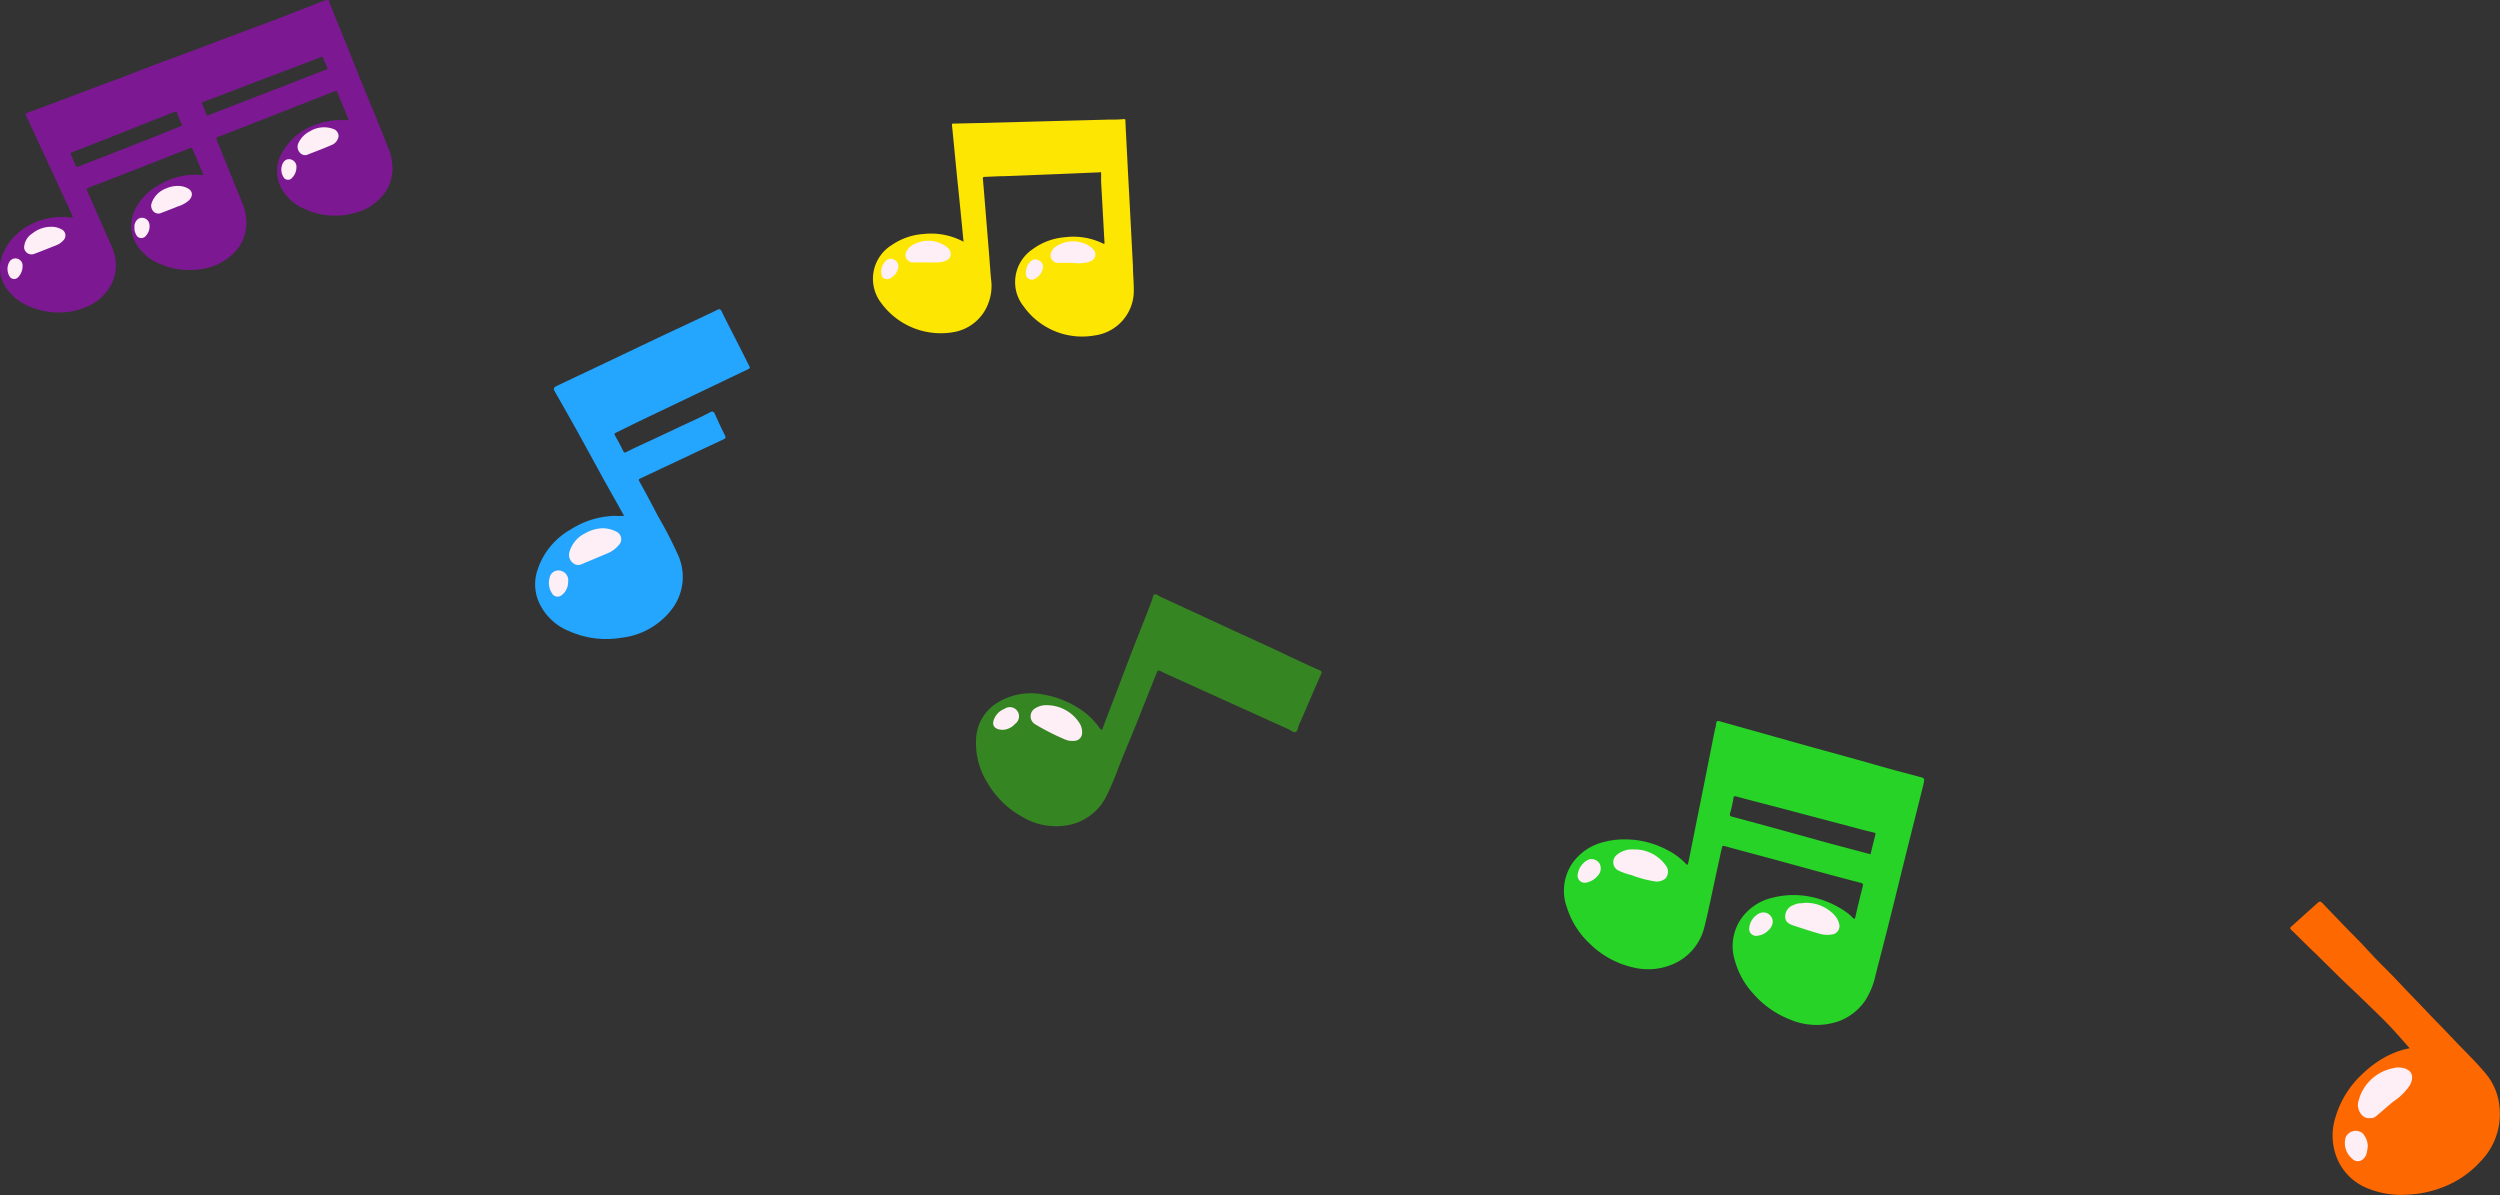 <svg xmlns="http://www.w3.org/2000/svg" viewBox="0 0 332.89 159.12">
  <rect x="0" y="0" width="332.89" height="159.12" fill="#333333" stroke="none"/>
  <defs>
    <style>
      .cls-1 {
        fill: #fe6801;
      }

      .cls-2 {
        fill: #feeef6;
      }

      .cls-3 {
        fill: #368523;
      }

      .cls-4 {
        fill: #7d1893;
      }

      .cls-5 {
        fill: #24a5fe;
      }

      .cls-6 {
        fill: #28d328;
      }

      .cls-7 {
        fill: #fee603;
      }
    </style>
  </defs>
  <title>p16</title>
  <g id="character">
    <g>
      <path class="cls-1" d="M320.86,139.58c-.89-1-1.81-2.08-2.79-3.1-1.21-1.25-2.47-2.44-3.71-3.65-.83-.81-1.68-1.59-2.52-2.4L308.36,127c-1.07-1-2.12-2.09-3.2-3.12-.24-.22-.28-.35,0-.56l3.46-3.11c.21-.19.37-.21.58,0l3.14,3.27c.72.74,1.45,1.46,2.16,2.2,1,1.08,2,2.17,3.09,3.24s1.94,2,2.89,3q1.85,1.91,3.67,3.83c1,1,1.94,2,2.89,3,1.36,1.42,2.78,2.78,4,4.27a8,8,0,0,1,1.77,4.27,9,9,0,0,1-2.52,7.37,13,13,0,0,1-5,3.42,14.45,14.45,0,0,1-4.83,1,11.71,11.71,0,0,1-5.05-.79,7.31,7.31,0,0,1-4-3.57,8,8,0,0,1-.41-6,12.62,12.62,0,0,1,3.6-5.74,13.72,13.72,0,0,1,3.46-2.46A10.74,10.74,0,0,1,320.86,139.58Z"/>
      <path class="cls-2" d="M315.55,148.88c-1,.17-1.8-1.18-1.53-2.16a5.92,5.92,0,0,1,4.58-4.47,2.86,2.86,0,0,1,1.56,0c1.18.38,1.25,1.32.7,2.3a7.56,7.56,0,0,1-2.08,2.06c-.8.64-1.56,1.33-2.37,2A1.09,1.09,0,0,1,315.55,148.88Z"/>
      <path class="cls-2" d="M315.29,152.59a6.91,6.91,0,0,1-.18,1.06c-.29.93-1.28,1.35-2,.55a2.68,2.68,0,0,1-.75-2.81,1.48,1.48,0,0,1,2.22-.51A2.73,2.73,0,0,1,315.29,152.59Z"/>
    </g>
    <g>
      <path class="cls-3" d="M146.74,97.19c.56-1.46,1.11-2.92,1.67-4.37.87-2.28,1.73-4.56,2.61-6.84.79-2,1.59-4,2.38-6.08.11-.26.08-.65.33-.75s.51.18.77.3l9.58,4.43c2.35,1.09,4.72,2.14,7.06,3.26q2.3,1.1,4.62,2.13c.32.14.23.32.13.54-1,2.25-1.94,4.5-2.93,6.74-.14.33-.16.85-.46.93s-.63-.24-.95-.39l-15-6.79c-.67-.3-1.33-.59-2-.93-.3-.16-.41-.1-.52.19-.63,1.58-1.26,3.17-1.9,4.75-1,2.59-2.11,5.18-3.15,7.77a37.8,37.8,0,0,1-1.69,4,7.15,7.15,0,0,1-5.12,3.8,8.74,8.74,0,0,1-6.11-1.15,12.09,12.09,0,0,1-4.57-4.49A9.92,9.92,0,0,1,130,98.05a5.89,5.89,0,0,1,2.61-4.35A8.43,8.43,0,0,1,139,92.5a12.57,12.57,0,0,1,4.93,2,9.24,9.24,0,0,1,2.41,2.34A.73.73,0,0,0,146.74,97.19Z"/>
      <path class="cls-2" d="M139.4,93.9a5.19,5.19,0,0,1,4.25,2.25,2.27,2.27,0,0,1,.44,1.43A1.06,1.06,0,0,1,143,98.65a2.36,2.36,0,0,1-1.12-.16,30.81,30.81,0,0,1-4.09-2.08,1.23,1.23,0,0,1,.1-2.12A2.68,2.68,0,0,1,139.4,93.9Z"/>
      <path class="cls-2" d="M133.59,97.18c-1.2,0-1.59-.62-1.19-1.5a2.43,2.43,0,0,1,1.37-1.3,1.22,1.22,0,0,1,1.4,2A2.34,2.34,0,0,1,133.59,97.18Z"/>
    </g>
    <g>
      <path class="cls-4" d="M51.73,19.78c-.85-2.14-1.7-4.27-2.59-6.4S47.42,9.15,46.56,7c-.54-1.32-1.07-2.65-1.62-4-.38-.93-.77-1.86-1.12-2.81-.08-.21-.16-.33-.43-.19a10.62,10.62,0,0,1-1.11.43L38.5,1.91c-.79.3-1.56.62-2.35.91-1.93.72-3.87,1.43-5.8,2.16-1.51.56-3,1.15-4.52,1.71-1.33.5-2.67,1-4,1.47-1.74.65-3.47,1.33-5.2,2-1.47.56-2.94,1.09-4.41,1.64l-4.49,1.7L3.37,15.13q1.23,2.69,2.46,5.34c.94,2,1.87,4.05,2.81,6.07.34.74.69,1.46,1,2.2,0,.06.11.15,0,.23s-.14,0-.21,0a4.4,4.4,0,0,0-1.15-.08,9,9,0,0,0-4.18,1A7.84,7.84,0,0,0,.47,33.6a4.84,4.84,0,0,0-.47,2,4.77,4.77,0,0,0,1,3,7.16,7.16,0,0,0,3.3,2.36,10.12,10.12,0,0,0,4.25.63,9.06,9.06,0,0,0,2.94-.72,6.47,6.47,0,0,0,3.36-3.07,5.68,5.68,0,0,0,.42-3.83,12.14,12.14,0,0,0-.93-2.34c-.93-2.09-1.83-4.19-2.76-6.28-.08-.19,0-.27.13-.33l1.75-.67,6-2.33,5.91-2.32c.15-.06.21,0,.26.11s.22.55.34.83l1,2.34c.14.35.12.36-.24.33a9,9,0,0,0-1.64,0,9.33,9.33,0,0,0-3.73,1.22A7.58,7.58,0,0,0,18,27.88a4.77,4.77,0,0,0,.09,4.51,6.45,6.45,0,0,0,3.42,2.83,9.6,9.6,0,0,0,4.91.66A7.79,7.79,0,0,0,31,33.83a5.65,5.65,0,0,0,1.81-4,7.21,7.21,0,0,0-.63-3c-1.12-2.75-2.23-5.51-3.35-8.26-.07-.18-.06-.23.14-.31l7.21-2.81,8.23-3.24c.39-.15.43-.13.59.25a0,0,0,0,0,0,0c.45,1.12.91,2.24,1.37,3.36.06.15,0,.2-.12.18L45.78,16a9,9,0,0,0-3.49.51,8.2,8.2,0,0,0-4.76,3.88,4.78,4.78,0,0,0-.13,4.54,6.3,6.3,0,0,0,3.14,2.88,9.46,9.46,0,0,0,3.81.9,9.18,9.18,0,0,0,2.84-.35,6.92,6.92,0,0,0,4.25-3,5.56,5.56,0,0,0,.82-2.88A6.79,6.79,0,0,0,51.73,19.78ZM24,16.83,21.11,18l-3.55,1.4-7.22,2.82-.09,0c-.09,0-.12-.06-.15-.13-.22-.49-.41-1-.66-1.48,0-.09-.13-.22.1-.31q4.52-1.76,9-3.55l4.68-1.84c.18-.07.28-.09.36.14a11.93,11.93,0,0,0,.57,1.39C24.28,16.66,24.25,16.74,24,16.83ZM43.43,9.27c-1.84.7-3.68,1.43-5.51,2.14L31.21,14c-1.13.43-2.25.88-3.38,1.32l-.17.06c-.16,0-.16-.08-.18-.13-.19-.47-.36-1-.57-1.42-.11-.25.1-.24.19-.28.79-.3,1.59-.58,2.37-.88,1.45-.55,2.9-1.12,4.35-1.68L39.7,8.77c1-.38,2-.76,3-1.16.19-.07.26-.07.33.13.16.42.36.82.53,1.23C43.63,9.11,43.6,9.2,43.43,9.27Z"/>
      <path class="cls-2" d="M23.71,24.76a2.6,2.6,0,0,1,1.38.37c.58.35.62,1,.06,1.56a4.13,4.13,0,0,1-1.5.81c-.73.3-1.46.58-2.2.86a.89.89,0,0,1-1-.19,1.09,1.09,0,0,1-.28-1.07,3.22,3.22,0,0,1,1.93-2A3.76,3.76,0,0,1,23.71,24.76Z"/>
      <path class="cls-2" d="M45.08,18.17a1.49,1.49,0,0,1-1,1.17c-1,.44-2,.81-3,1.2a.91.91,0,0,1-1.13-.19A1.16,1.16,0,0,1,39.76,19a3.32,3.32,0,0,1,1.51-1.52,3.59,3.59,0,0,1,3.11-.31A1,1,0,0,1,45.08,18.17Z"/>
      <path class="cls-2" d="M3.21,33A2.32,2.32,0,0,1,4.3,31.09,4,4,0,0,1,7,30.2a2.7,2.7,0,0,1,1.14.31.91.91,0,0,1,.25,1.54,2.32,2.32,0,0,1-.9.61c-1,.39-1.95.78-2.94,1.15A1,1,0,0,1,3.21,33Z"/>
      <path class="cls-2" d="M17.91,30.32a1.26,1.26,0,0,1,.56-1.22,1,1,0,0,1,1.43.79,1.85,1.85,0,0,1-.43,1.46.8.8,0,0,1-.84.33c-.38-.1-.52-.42-.64-.75A1.51,1.51,0,0,1,17.91,30.32Z"/>
      <path class="cls-2" d="M3,35.55a2.07,2.07,0,0,1-.59,1.37.71.71,0,0,1-1.15-.14,1.92,1.92,0,0,1,0-1.93.93.93,0,0,1,1.06-.4.94.94,0,0,1,.69.86C3,35.37,3,35.43,3,35.55Z"/>
      <path class="cls-2" d="M39.47,22.29a2,2,0,0,1-.57,1.38.69.69,0,0,1-1.18-.14,1.87,1.87,0,0,1,0-1.9.9.9,0,0,1,1.08-.38A1,1,0,0,1,39.47,22.29Z"/>
    </g>
    <g>
      <path class="cls-5" d="M83.1,68.68,80.42,63.9,77,57.66q-1.44-2.58-2.91-5.15c-.49-.85-.51-.86.38-1.28,2.34-1.12,4.68-2.21,7-3.32L88,44.8c2.51-1.18,5-2.32,7.51-3.54.26-.13.42-.14.59.22.76,1.57,1.58,3.12,2.37,4.68.45.87.88,1.76,1.33,2.64.1.19,0,.25-.12.33l-7.65,3.66-6.95,3.32L82.05,57.6c-.24.11-.28.19-.14.43.37.65.73,1.31,1.06,2,.11.23.2.27.43.16,1-.51,2.08-1,3.12-1.48l4.71-2.21c1.11-.52,2.21-1,3.31-1.6.32-.16.5-.13.65.22.42.95.85,1.89,1.32,2.81.19.34.08.46-.21.59l-3.9,1.83-5.8,2.73c-.45.21-.89.43-1.34.63-.22.09-.24.17-.12.39.84,1.53,1.67,3.07,2.47,4.62a54.45,54.45,0,0,1,2.76,5.37,7.09,7.09,0,0,1-1.05,7.21,9.82,9.82,0,0,1-6.58,3.62,12.1,12.1,0,0,1-7-.9,7.42,7.42,0,0,1-4-3.87,5.93,5.93,0,0,1-.29-3.85,9.55,9.55,0,0,1,4.48-5.76,11.46,11.46,0,0,1,5.87-1.85A9.64,9.64,0,0,0,83.1,68.68Z"/>
      <path class="cls-2" d="M80.29,70.34a4.21,4.21,0,0,1,1.77.44,1.12,1.12,0,0,1,.29,1.85,3.86,3.86,0,0,1-1.34,1l-3.55,1.49a1.06,1.06,0,0,1-1.22-.2,1.37,1.37,0,0,1-.43-1.37A4,4,0,0,1,77.94,71,4.87,4.87,0,0,1,80.29,70.34Z"/>
      <path class="cls-2" d="M75.65,77.5a2.18,2.18,0,0,1-.93,1.8A.85.85,0,0,1,73.5,79a2.52,2.52,0,0,1-.33-2,1.2,1.2,0,0,1,1.51-1A1.32,1.32,0,0,1,75.65,77.5Z"/>
    </g>
    <g>
      <path class="cls-6" d="M255.59,103.44c-1.76-.47-3.52-.93-5.27-1.43-2.13-.61-4.27-1.2-6.4-1.79-2.47-.67-4.94-1.37-7.4-2.06l-7.33-2.06c-.59-.17-.61-.16-.71.46,0,.24-.11.46-.15.7-.48,2.38-.94,4.76-1.42,7.14l-1.68,8.38c-.14.71-.28,1.42-.43,2.12a.6.6,0,0,1-.13.25s-.09,0-.13-.07a8.66,8.66,0,0,0-2.39-1.82,12.07,12.07,0,0,0-5.94-1.49,10.45,10.45,0,0,0-2.66.35,7.24,7.24,0,0,0-3.91,2.46,6.49,6.49,0,0,0-1,6.24,11.25,11.25,0,0,0,3,4.79,12,12,0,0,0,5.92,3.23,8.35,8.35,0,0,0,4.7-.26,7.22,7.22,0,0,0,4.71-5.23c.6-2.39,1.07-4.82,1.6-7.22.23-1.07.46-2.13.7-3.2.05-.23.09-.36.42-.26,2.21.62,4.44,1.2,6.66,1.8l5,1.37c2.13.58,4.27,1.16,6.41,1.71.26.07.36.16.29.42-.35,1.39-.7,2.78-1,4.17-.06.24-.16.24-.32.09a5.49,5.49,0,0,0-.72-.65,12.29,12.29,0,0,0-3.82-1.89,11.39,11.39,0,0,0-6.34-.11,7,7,0,0,0-4.17,3,6.46,6.46,0,0,0-.66,5.37,10.66,10.66,0,0,0,2.42,4.34,12.55,12.55,0,0,0,5,3.5,9,9,0,0,0,6.34.21,7.27,7.27,0,0,0,3.6-2.8,10.2,10.2,0,0,0,1.36-3.35c.6-2.36,1.22-4.72,1.81-7.08.74-2.93,1.45-5.86,2.18-8.79.8-3.22,1.62-6.44,2.42-9.66C256.27,103.62,256.26,103.62,255.59,103.44Zm-5.9,7.82c-.21.82-.41,1.64-.62,2.49l-5.53-1.47L237,110.47c-2.12-.57-4.23-1.16-6.35-1.72-.27-.07-.36-.14-.28-.45a20.26,20.26,0,0,0,.45-2c0-.3.14-.31.39-.24,2.24.6,4.48,1.17,6.71,1.76l9.76,2.58c.63.17,1.26.32,1.89.47C249.78,110.91,249.73,111.08,249.69,111.26Z"/>
      <path class="cls-2" d="M240.31,120.22a5.15,5.15,0,0,1,3.87,1.54,2.67,2.67,0,0,1,.74,1.37,1.12,1.12,0,0,1-1,1.3,3.59,3.59,0,0,1-1.6-.09c-1.17-.33-2.32-.71-3.47-1.09-.57-.19-1.13-.43-1.14-1.18a1.61,1.61,0,0,1,1.15-1.57,2.21,2.21,0,0,1,.77-.22A4.41,4.41,0,0,0,240.31,120.22Z"/>
      <path class="cls-2" d="M217.56,113.11a5.07,5.07,0,0,1,4.15,2,1.39,1.39,0,0,1,.06,1.86,1.82,1.82,0,0,1-1.54.37,15.1,15.1,0,0,1-3-.82,8.4,8.4,0,0,1-1.82-.65,1.25,1.25,0,0,1-.17-2A3.2,3.2,0,0,1,217.56,113.11Z"/>
      <path class="cls-2" d="M210.07,116.56a2.55,2.55,0,0,1,1.53-2.13A1.29,1.29,0,0,1,213,115a1.4,1.4,0,0,1-.19,1.54,2.65,2.65,0,0,1-1.7,1A.94.94,0,0,1,210.07,116.56Z"/>
      <path class="cls-2" d="M236.05,122.82a1.73,1.73,0,0,1-.58,1.06,2.33,2.33,0,0,1-1.42.71.93.93,0,0,1-1.12-1.1,2.41,2.41,0,0,1,1.4-1.9A1.25,1.25,0,0,1,236.05,122.82Z"/>
    </g>
    <g>
      <path class="cls-7" d="M128.3,32.19c-.07-.71-.13-1.4-.2-2.08l-.42-4.22c-.17-1.62-.33-3.24-.49-4.87-.14-1.46-.28-2.92-.43-4.38,0-.18.06-.18.19-.18l3.49-.08,6.5-.17L141,16.1l6.51-.17c.71,0,1.43,0,2.15-.07.18,0,.19.05.19.2.08,1.71.17,3.42.26,5.13.1,2.08.22,4.16.33,6.24l.42,8.06c0,1,.11,2,.11,3a6,6,0,0,1-5.17,6.17,9.56,9.56,0,0,1-9.53-3.91,5.1,5.1,0,0,1-1.1-3.14,5.28,5.28,0,0,1,2.28-4.39,8.39,8.39,0,0,1,4.33-1.63,9,9,0,0,1,5.1.84c.18.09.2,0,.19-.14-.09-1.56-.17-3.12-.26-4.68-.06-1.14-.13-2.29-.19-3.43,0-.31,0-.63,0-1s-.06-.24-.26-.23l-6.25.26-6.47.25c-.84,0-1.67.07-2.51.09-.22,0-.27.07-.25.3.13,1.44.24,2.87.36,4.31.14,1.76.29,3.53.43,5.29.11,1.28.18,2.56.31,3.84a6.41,6.41,0,0,1-.38,3.1A6,6,0,0,1,127,44.22a9.83,9.83,0,0,1-9.69-3.91,5.28,5.28,0,0,1,1.45-7.69,8.45,8.45,0,0,1,4.2-1.46A9.12,9.12,0,0,1,128.3,32.19Z"/>
      <path class="cls-2" d="M142.66,35c-.67,0-1.25,0-1.84,0a1,1,0,0,1-.86-1.38,1.51,1.51,0,0,1,.54-.73,4.11,4.11,0,0,1,4.75,0c.36.31.7.65.59,1.18s-.54.7-1,.85a5.3,5.3,0,0,1-1.64.12Z"/>
      <path class="cls-2" d="M124.25,34.94c-.85,0-1.7,0-2.54,0a1,1,0,0,1-.9-1.64,1.91,1.91,0,0,1,.44-.5,4.1,4.1,0,0,1,4.8.07,1.17,1.17,0,0,1,.54,1.09c-.08.49-.48.71-.91.86A4.31,4.31,0,0,1,124.25,34.94Z"/>
      <path class="cls-2" d="M117.33,36.18a2.09,2.09,0,0,1,.61-1.43.92.92,0,0,1,1.15-.16,1,1,0,0,1,.51,1.11,2,2,0,0,1-.9,1.26.9.9,0,0,1-1,.11C117.4,36.89,117.35,36.55,117.33,36.18Z"/>
      <path class="cls-2" d="M136.6,36.32a2,2,0,0,1,.66-1.54.9.9,0,0,1,1.09-.1.92.92,0,0,1,.52,1A1.93,1.93,0,0,1,138,37a.91.91,0,0,1-1,.15A.84.84,0,0,1,136.6,36.32Z"/>
    </g>
  </g>
</svg>
